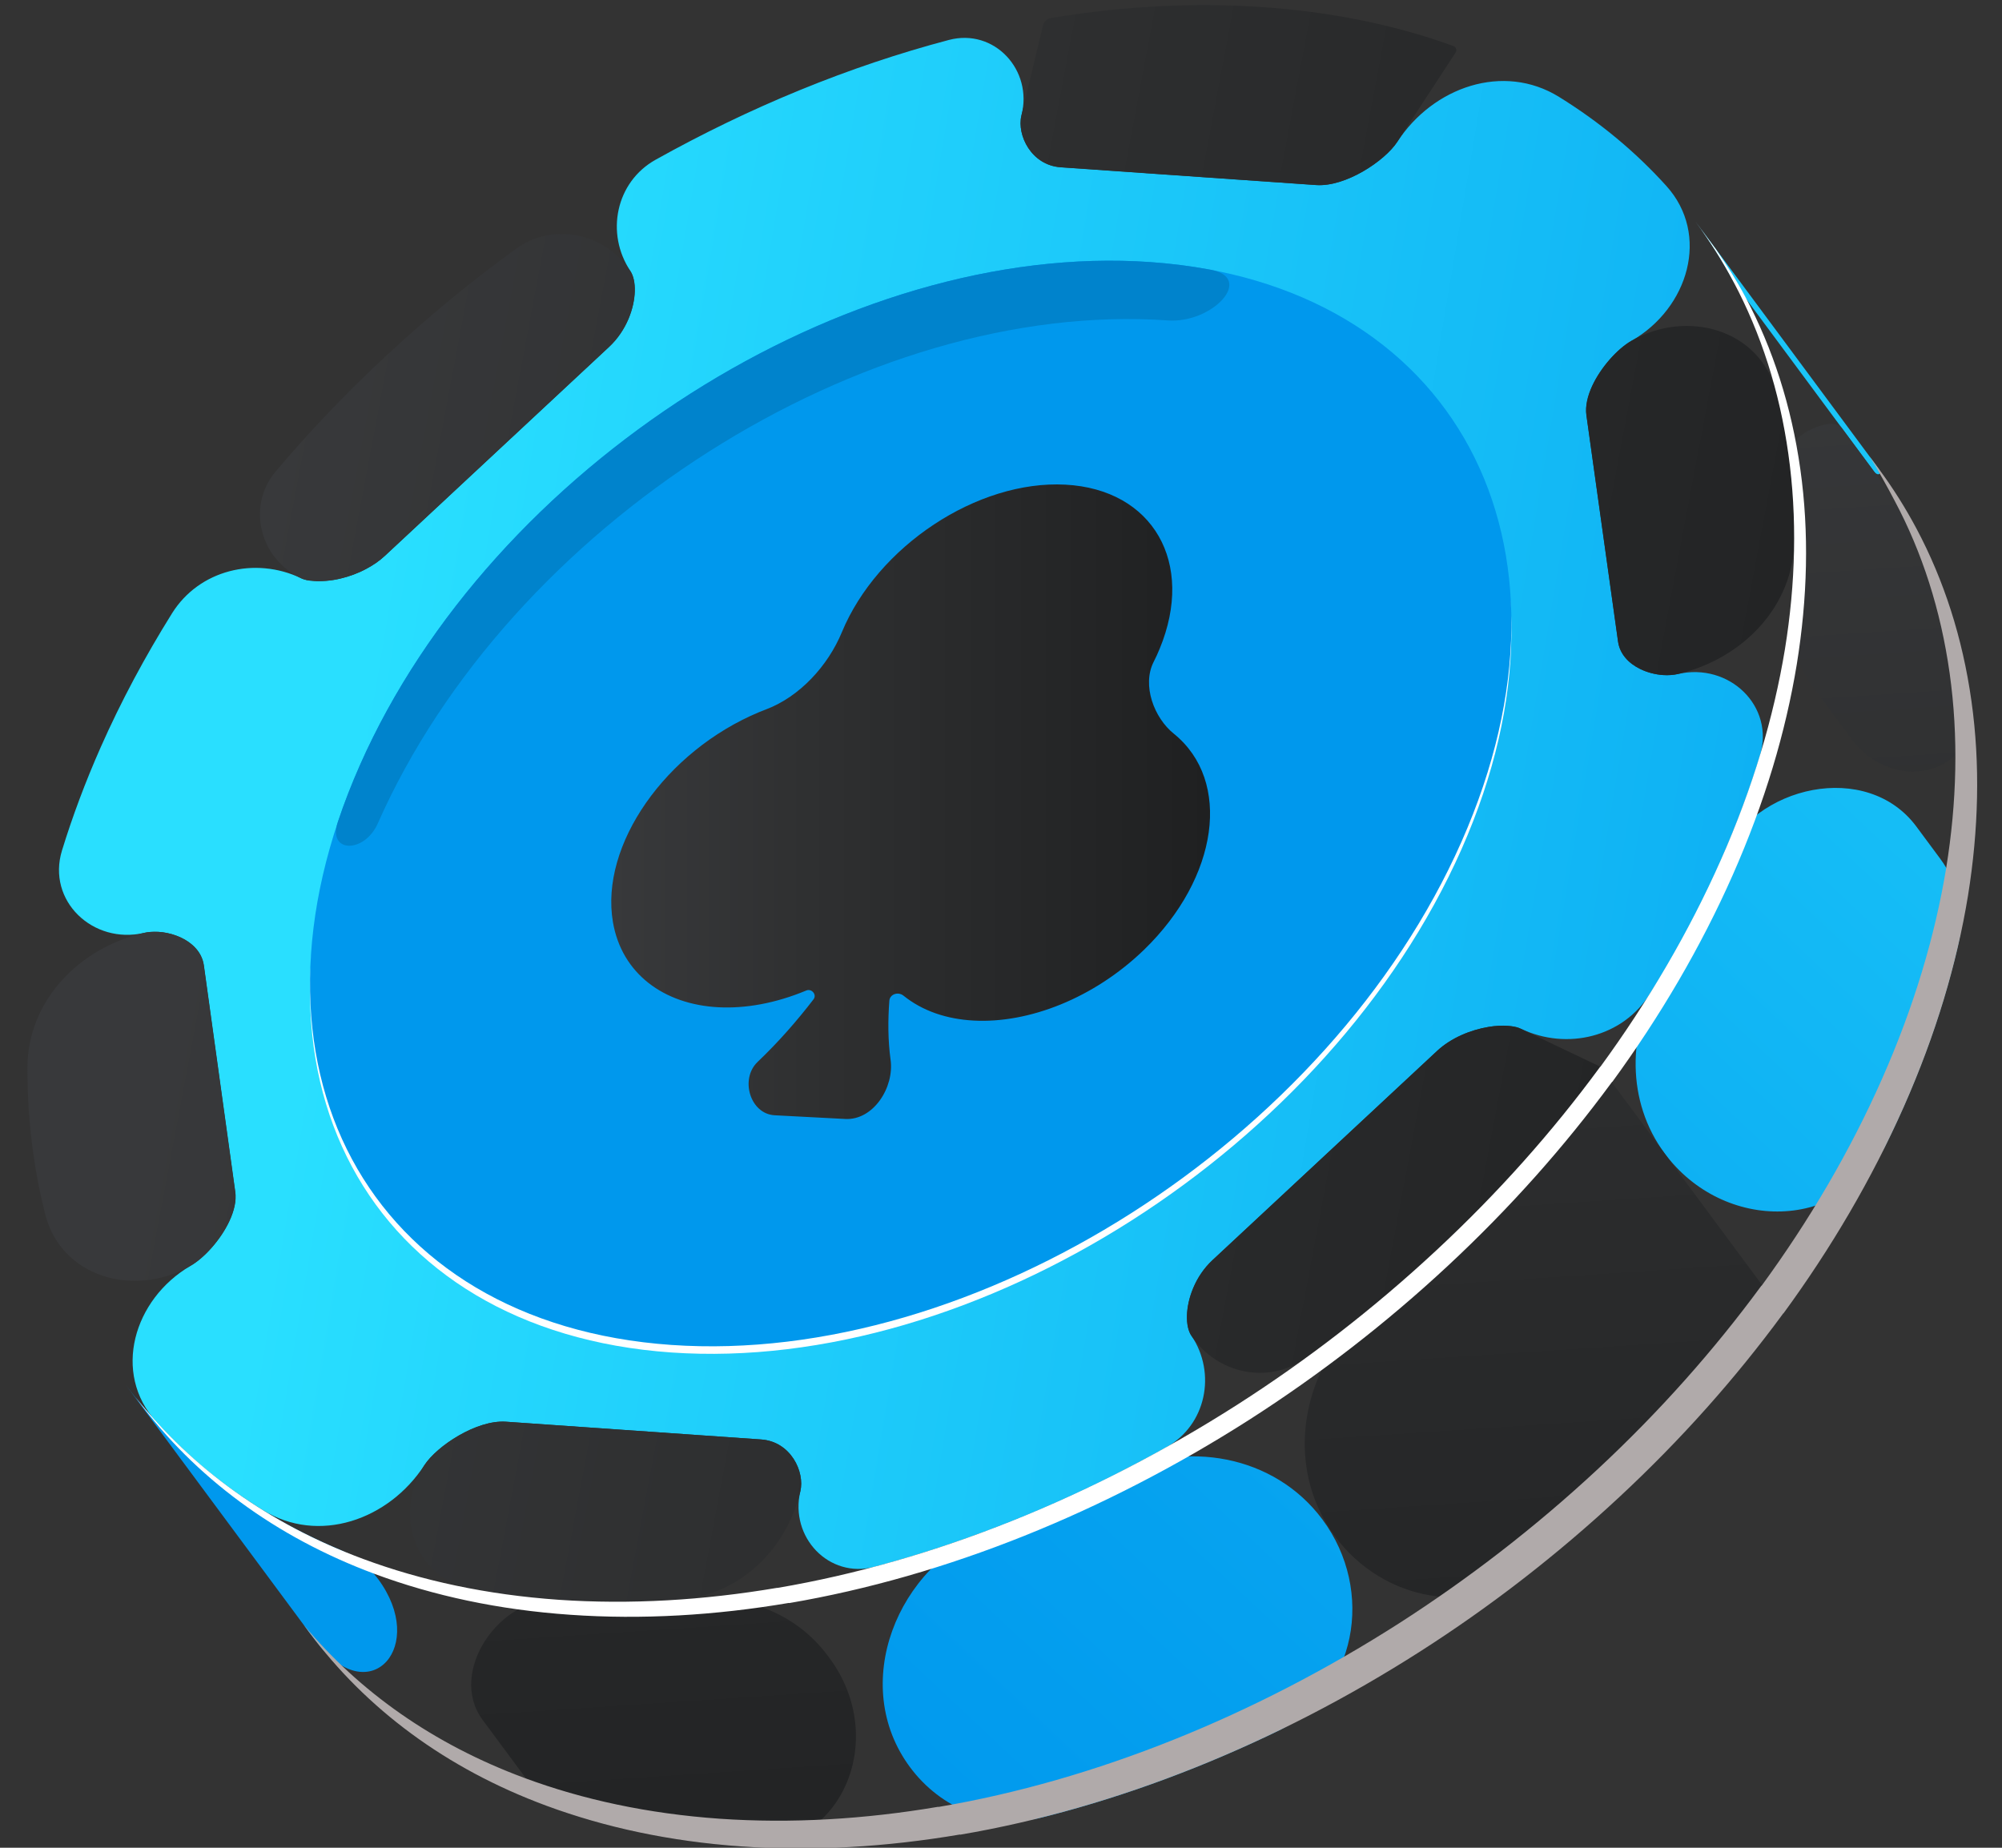 <svg width="26" height="24" viewBox="0 0 26 24" fill="none" xmlns="http://www.w3.org/2000/svg">
<rect x="0" y="0" width="26" height="24" fill="#333333" stroke="none"/>
<path d="M22.021 2.88C22.813 3.948 23.605 5.016 24.396 6.085C24.448 6.154 24.39 6.193 24.338 6.124L22.53 3.684C22.521 3.672 22.514 3.659 22.507 3.646C22.363 3.379 22.201 3.123 22.021 2.88Z" fill="url(#paint0_linear_363_8477)"/>
<path d="M4.013 21.198C3.221 20.13 2.429 19.061 1.638 17.993C2.317 18.91 3.254 19.643 4.415 20.13C4.61 20.212 4.784 20.339 4.91 20.509C5.555 21.38 4.813 22.211 4.139 21.362C4.096 21.308 4.054 21.253 4.013 21.198Z" fill="url(#paint1_linear_363_8477)"/>
<path d="M23.227 5.899C23.197 5.682 23.789 5.382 23.919 5.558L24.878 6.853C24.887 6.865 24.895 6.877 24.902 6.89C25.248 7.549 25.488 8.289 25.602 9.104C25.734 10.044 24.608 10.356 24.043 9.594L23.541 8.916C23.311 8.606 23.222 8.218 23.26 7.834C23.324 7.179 23.316 6.531 23.227 5.899Z" fill="url(#paint2_linear_363_8477)"/>
<path d="M9.013 20.762C9.681 20.705 10.347 20.963 10.746 21.501L10.774 21.538C11.551 22.587 10.934 24.074 9.631 23.983C8.825 23.927 8.079 23.782 7.399 23.56C7.198 23.495 7.027 23.363 6.901 23.194L6.267 22.338C5.81 21.721 6.489 20.725 7.256 20.778C7.834 20.819 8.422 20.812 9.013 20.762Z" fill="url(#paint3_linear_363_8477)"/>
<path d="M21.79 8.755C21.731 8.768 21.666 8.773 21.598 8.768C21.498 8.761 21.394 8.735 21.301 8.689C21.154 8.617 21.037 8.497 21.014 8.332L20.603 5.392C20.587 5.275 20.619 5.143 20.679 5.014C20.793 4.767 21.008 4.53 21.187 4.428C21.929 4.003 22.213 3.047 21.64 2.414C21.242 1.973 20.776 1.586 20.248 1.259C19.525 0.811 18.612 1.129 18.147 1.842C17.985 2.09 17.475 2.431 17.092 2.404L13.774 2.173C13.394 2.146 13.205 1.757 13.265 1.502C13.419 0.911 12.913 0.363 12.323 0.519C11.024 0.862 9.737 1.392 8.514 2.075C7.998 2.363 7.86 3.031 8.188 3.522C8.268 3.643 8.267 3.895 8.163 4.142C8.108 4.272 8.025 4.4 7.909 4.508L5.002 7.217C4.929 7.286 4.845 7.343 4.757 7.389C4.649 7.447 4.535 7.488 4.425 7.514C4.299 7.545 4.178 7.555 3.985 7.535C3.956 7.529 3.931 7.521 3.91 7.51C3.311 7.225 2.587 7.403 2.235 7.965C1.884 8.527 1.573 9.107 1.309 9.703C1.108 10.157 0.941 10.605 0.805 11.047C0.605 11.7 1.207 12.271 1.872 12.117C1.923 12.105 1.98 12.101 2.063 12.104C2.138 12.109 2.215 12.125 2.288 12.152C2.468 12.218 2.621 12.348 2.648 12.538L3.056 15.48C3.073 15.596 3.041 15.728 2.981 15.857C2.867 16.104 2.651 16.341 2.474 16.442C1.734 16.875 1.454 17.834 2.03 18.468C2.426 18.905 2.889 19.29 3.414 19.614C4.137 20.062 5.049 19.743 5.512 19.03C5.674 18.782 6.187 18.442 6.568 18.466L9.886 18.697C10.269 18.724 10.455 19.116 10.394 19.37C10.253 19.965 10.765 20.508 11.356 20.351C12.648 20.007 13.929 19.478 15.146 18.799C15.663 18.51 15.802 17.84 15.473 17.348C15.393 17.229 15.393 16.976 15.498 16.729C15.552 16.6 15.635 16.471 15.75 16.365L18.661 13.653C18.848 13.478 19.104 13.377 19.329 13.339C19.421 13.323 19.508 13.319 19.619 13.328C19.672 13.334 19.716 13.345 19.752 13.362C20.353 13.648 21.078 13.47 21.429 12.906C21.778 12.345 22.087 11.764 22.351 11.169C22.552 10.715 22.719 10.266 22.855 9.823C23.055 9.171 22.454 8.601 21.79 8.755Z" fill="url(#paint4_linear_363_8477)"/>
<path d="M22.348 11.169C22.782 10.188 24.25 9.875 24.888 10.736L25.195 11.15C25.425 11.461 25.524 11.853 25.439 12.231C25.282 12.927 25.045 13.644 24.723 14.373C24.652 14.534 24.578 14.693 24.5 14.851C23.935 16.004 22.383 16.012 21.619 14.981C21.122 14.311 21.131 13.402 21.559 12.687C21.854 12.194 22.118 11.687 22.348 11.169Z" fill="url(#paint5_linear_363_8477)"/>
<path d="M14.456 19.163C15.39 18.694 16.552 18.897 17.175 19.737C17.861 20.663 17.622 21.988 16.584 22.489C15.591 22.968 14.567 23.346 13.537 23.605C12.887 23.769 12.216 23.491 11.818 22.953C11.027 21.887 11.64 20.329 12.881 19.857C13.413 19.655 13.939 19.422 14.456 19.163Z" fill="url(#paint6_linear_363_8477)"/>
<path d="M5 7.217L7.907 4.507C8.023 4.4 8.106 4.271 8.161 4.142C8.266 3.894 8.266 3.642 8.186 3.522C7.854 3.024 7.181 2.881 6.697 3.234C6.114 3.659 5.547 4.124 5.006 4.63C4.489 5.11 4.015 5.609 3.583 6.12C3.2 6.573 3.372 7.255 3.908 7.51C3.93 7.52 3.955 7.528 3.983 7.535C3.997 7.538 4.012 7.541 4.028 7.543C4.043 7.545 4.06 7.547 4.077 7.548C4.176 7.555 4.297 7.544 4.423 7.514C4.533 7.488 4.647 7.447 4.755 7.389C4.843 7.342 4.927 7.285 5 7.217Z" fill="url(#paint7_linear_363_8477)"/>
<path d="M18.147 1.841L18.904 0.683C18.924 0.652 18.91 0.611 18.876 0.599C18.781 0.564 18.683 0.53 18.584 0.498C17.919 0.286 17.191 0.148 16.405 0.093C15.645 0.04 14.868 0.067 14.086 0.169C13.941 0.189 13.794 0.21 13.648 0.234C13.598 0.243 13.557 0.281 13.545 0.33L13.265 1.501C13.205 1.756 13.394 2.145 13.774 2.172L17.092 2.403C17.476 2.43 17.986 2.089 18.147 1.841Z" fill="url(#paint8_linear_363_8477)"/>
<path d="M2.646 12.538C2.619 12.348 2.465 12.218 2.286 12.152C2.213 12.125 2.136 12.109 2.061 12.104C2.053 12.103 2.044 12.103 2.036 12.103C1.978 12.101 1.921 12.105 1.87 12.117C1.026 12.312 0.358 13.001 0.356 13.867C0.356 14.24 0.38 14.609 0.431 14.973C0.469 15.25 0.522 15.519 0.589 15.778C0.799 16.591 1.743 16.859 2.472 16.442C2.649 16.341 2.865 16.104 2.98 15.857C3.039 15.728 3.071 15.596 3.054 15.48L2.646 12.538Z" fill="url(#paint9_linear_363_8477)"/>
<path d="M23.227 5.899C23.189 5.622 23.135 5.353 23.068 5.093C22.858 4.281 21.914 4.011 21.186 4.427C21.008 4.53 20.791 4.767 20.677 5.013C20.618 5.142 20.586 5.274 20.602 5.391L21.013 8.332C21.036 8.497 21.153 8.617 21.3 8.689C21.392 8.734 21.497 8.761 21.597 8.768C21.664 8.772 21.73 8.768 21.788 8.755C22.631 8.559 23.3 7.873 23.302 7.007C23.303 6.634 23.279 6.264 23.227 5.899Z" fill="url(#paint10_linear_363_8477)"/>
<path d="M9.886 18.697L6.567 18.466C6.186 18.442 5.674 18.782 5.512 19.031C5.105 19.655 5.386 20.497 6.119 20.634C6.483 20.703 6.862 20.751 7.256 20.779C7.77 20.814 8.293 20.813 8.818 20.777C9.597 20.724 10.213 20.131 10.394 19.371C10.454 19.115 10.268 18.724 9.886 18.697Z" fill="url(#paint11_linear_363_8477)"/>
<path d="M19.618 13.328C19.606 13.326 19.594 13.325 19.581 13.324C19.506 13.319 19.419 13.323 19.328 13.339C19.102 13.377 18.846 13.478 18.66 13.653L15.749 16.365C15.634 16.471 15.55 16.6 15.496 16.729C15.392 16.976 15.391 17.229 15.471 17.348C15.804 17.846 16.477 17.989 16.961 17.636C17.544 17.212 18.111 16.747 18.653 16.242C19.462 15.489 20.167 14.693 20.768 13.876C20.776 13.865 20.772 13.85 20.76 13.844L19.751 13.363C19.715 13.345 19.67 13.334 19.618 13.328Z" fill="url(#paint12_linear_363_8477)"/>
<path d="M20.767 13.875C20.775 13.865 20.79 13.865 20.798 13.875L23.142 17.039C23.151 17.051 23.151 17.068 23.142 17.08C22.541 17.897 21.836 18.694 21.027 19.447C20.679 19.77 20.321 20.078 19.955 20.369C19.136 21.02 17.961 20.797 17.338 19.956C16.652 19.03 16.901 17.724 17.792 16.993C18.084 16.753 18.371 16.503 18.652 16.242C19.461 15.489 20.166 14.693 20.767 13.875Z" fill="url(#paint13_linear_363_8477)"/>
<path d="M14.939 3.501C10.989 3.226 6.393 6.152 4.675 10.036C2.957 13.919 4.768 17.291 8.718 17.567C12.668 17.842 17.262 14.915 18.98 11.032C20.697 7.149 18.889 3.777 14.939 3.501Z" fill="white"/>
<path d="M14.939 3.404C10.989 3.128 6.393 6.054 4.675 9.938C2.957 13.821 4.768 17.193 8.718 17.469C12.668 17.744 17.262 14.818 18.98 10.934C20.697 7.051 18.889 3.679 14.939 3.404Z" fill="#0098ED"/>
<path d="M15.247 9.532C14.985 9.323 14.831 8.899 14.981 8.6C15.01 8.544 15.036 8.486 15.06 8.428C15.523 7.31 14.974 6.355 13.835 6.295C12.695 6.235 11.396 7.094 10.933 8.212C10.754 8.645 10.388 9.048 9.949 9.214C9.919 9.225 9.89 9.237 9.86 9.249C8.642 9.758 7.79 10.976 7.96 11.976C8.074 12.645 8.619 13.046 9.331 13.083C9.681 13.101 10.072 13.032 10.472 12.865C10.541 12.837 10.611 12.919 10.566 12.979C10.358 13.25 10.115 13.53 9.839 13.793C9.607 14.014 9.741 14.469 10.061 14.486L10.978 14.534C11.341 14.553 11.616 14.125 11.566 13.765C11.531 13.511 11.531 13.249 11.55 12.998C11.557 12.912 11.664 12.878 11.732 12.931C11.98 13.132 12.298 13.238 12.647 13.256C13.36 13.294 14.206 12.966 14.857 12.337C15.826 11.398 16 10.144 15.247 9.532Z" fill="url(#paint14_linear_363_8477)"/>
<path d="M4.906 10.696C6.624 6.813 11.22 3.886 15.169 4.162C15.748 4.202 16.295 3.612 15.725 3.504C15.473 3.457 15.211 3.423 14.938 3.404C10.988 3.128 6.392 6.055 4.674 9.938C4.564 10.187 4.468 10.434 4.387 10.678C4.252 11.083 4.733 11.086 4.906 10.696Z" fill="#0083CC"/>
<path d="M25.603 9.104C25.487 8.28 25.244 7.534 24.892 6.871C24.746 6.596 24.581 6.334 24.396 6.085C24.358 6.033 24.32 5.981 24.281 5.929C24.4 6.122 24.513 6.328 24.609 6.51C24.962 7.174 25.204 7.92 25.32 8.744C25.436 9.568 25.414 10.419 25.275 11.276C25.13 12.156 24.857 13.075 24.442 14.013C24.027 14.952 23.498 15.852 22.879 16.699C22.879 16.699 22.878 16.699 22.878 16.699L22.877 16.698C22.876 16.698 22.876 16.698 22.876 16.699C22.876 16.699 22.876 16.699 22.876 16.699C22.871 16.706 22.866 16.713 22.861 16.719C22.259 17.537 21.555 18.333 20.746 19.086C19.93 19.845 19.061 20.513 18.163 21.089C16.294 22.283 14.234 23.122 12.188 23.47C12.187 23.47 12.187 23.469 12.186 23.469C12.186 23.468 12.185 23.468 12.184 23.468C11.229 23.63 10.276 23.687 9.347 23.623C8.418 23.558 7.569 23.375 6.81 23.093C5.628 22.655 4.664 21.971 3.944 21.104C3.968 21.135 3.991 21.166 4.014 21.198C4.752 22.193 5.791 22.971 7.093 23.453C7.853 23.735 8.701 23.918 9.631 23.983C10.559 24.048 11.513 23.99 12.467 23.828C12.468 23.828 12.469 23.828 12.469 23.829C12.47 23.83 12.471 23.83 12.471 23.83C14.517 23.482 16.577 22.644 18.446 21.449C19.345 20.874 20.214 20.205 21.029 19.446C21.838 18.694 22.543 17.897 23.144 17.08C23.149 17.073 23.154 17.066 23.159 17.059C23.16 17.059 23.16 17.059 23.159 17.059C23.159 17.058 23.16 17.058 23.16 17.058L23.161 17.059C23.162 17.059 23.162 17.059 23.162 17.059C23.782 16.212 24.31 15.312 24.726 14.373C25.141 13.435 25.414 12.517 25.558 11.636C25.696 10.779 25.719 9.928 25.603 9.104Z" fill="#B0AAAA"/>
<path d="M22.503 11.365C22.918 10.426 23.191 9.508 23.335 8.628C23.474 7.77 23.497 6.919 23.381 6.095C23.265 5.272 23.023 4.526 22.67 3.862C22.556 3.646 22.425 3.441 22.287 3.241C22.198 3.121 22.109 3.001 22.02 2.88C22.205 3.129 22.37 3.391 22.516 3.666C22.868 4.33 23.111 5.076 23.226 5.9C23.342 6.723 23.32 7.575 23.181 8.432C23.036 9.312 22.764 10.23 22.349 11.169C21.933 12.108 21.404 13.008 20.785 13.855C20.785 13.855 20.785 13.855 20.785 13.855C20.785 13.856 20.784 13.857 20.784 13.856L20.783 13.856C20.783 13.855 20.782 13.855 20.782 13.856C20.777 13.862 20.772 13.869 20.767 13.876C20.166 14.693 19.461 15.49 18.652 16.242C17.837 17.001 16.968 17.67 16.069 18.245C14.201 19.439 12.142 20.277 10.097 20.625C10.096 20.625 10.095 20.625 10.095 20.625C10.095 20.624 10.094 20.624 10.093 20.624C9.137 20.786 8.183 20.843 7.254 20.779C6.325 20.714 5.476 20.531 4.717 20.249C3.485 19.793 2.491 19.069 1.763 18.15C1.772 18.163 1.782 18.176 1.792 18.189C2.53 19.184 3.569 19.962 4.871 20.445C5.631 20.727 6.479 20.91 7.408 20.974C8.337 21.039 9.291 20.982 10.245 20.82C10.246 20.82 10.247 20.82 10.247 20.821C10.248 20.821 10.248 20.822 10.249 20.822C12.295 20.473 14.355 19.635 16.224 18.441C17.123 17.865 17.992 17.197 18.807 16.438C19.616 15.685 20.32 14.889 20.922 14.071C20.927 14.065 20.932 14.058 20.937 14.051C20.937 14.051 20.937 14.051 20.937 14.051C20.937 14.05 20.937 14.05 20.938 14.05L20.939 14.051C20.939 14.051 20.94 14.051 20.94 14.051C21.559 13.203 22.088 12.303 22.503 11.365Z" fill="white"/>
<defs>
<linearGradient id="paint0_linear_363_8477" x1="30.913" y1="-3.089" x2="8.256" y2="21.113" gradientUnits="userSpaceOnUse">
<stop stop-color="#29DFFF"/>
<stop offset="0.147" stop-color="#22D3FC"/>
<stop offset="0.711" stop-color="#09A8F1"/>
<stop offset="1" stop-color="#0098ED"/>
</linearGradient>
<linearGradient id="paint1_linear_363_8477" x1="28.647" y1="-5.214" x2="5.987" y2="18.991" gradientUnits="userSpaceOnUse">
<stop stop-color="#29DFFF"/>
<stop offset="0.147" stop-color="#22D3FC"/>
<stop offset="0.711" stop-color="#09A8F1"/>
<stop offset="1" stop-color="#0098ED"/>
</linearGradient>
<linearGradient id="paint2_linear_363_8477" x1="23.894" y1="3.736" x2="25.387" y2="26.24" gradientUnits="userSpaceOnUse">
<stop stop-color="#38393B"/>
<stop offset="0.326" stop-color="#2F3031"/>
<stop offset="1" stop-color="#1F2021"/>
</linearGradient>
<linearGradient id="paint3_linear_363_8477" x1="7.452" y1="4.827" x2="8.946" y2="27.332" gradientUnits="userSpaceOnUse">
<stop stop-color="#38393B"/>
<stop offset="0.326" stop-color="#2F3031"/>
<stop offset="1" stop-color="#1F2021"/>
</linearGradient>
<linearGradient id="paint4_linear_363_8477" x1="4.637" y1="9.229" x2="34.711" y2="14.276" gradientUnits="userSpaceOnUse">
<stop stop-color="#29DFFF"/>
<stop offset="0.147" stop-color="#22D3FC"/>
<stop offset="0.711" stop-color="#09A8F1"/>
<stop offset="1" stop-color="#0098ED"/>
</linearGradient>
<linearGradient id="paint5_linear_363_8477" x1="34.686" y1="0.444" x2="12.028" y2="24.648" gradientUnits="userSpaceOnUse">
<stop stop-color="#29DFFF"/>
<stop offset="0.147" stop-color="#22D3FC"/>
<stop offset="0.711" stop-color="#09A8F1"/>
<stop offset="1" stop-color="#0098ED"/>
</linearGradient>
<linearGradient id="paint6_linear_363_8477" x1="34.08" y1="-0.124" x2="11.421" y2="24.08" gradientUnits="userSpaceOnUse">
<stop stop-color="#29DFFF"/>
<stop offset="0.147" stop-color="#22D3FC"/>
<stop offset="0.711" stop-color="#09A8F1"/>
<stop offset="1" stop-color="#0098ED"/>
</linearGradient>
<linearGradient id="paint7_linear_363_8477" x1="3.72" y1="4.692" x2="27.048" y2="9.07" gradientUnits="userSpaceOnUse">
<stop stop-color="#38393B"/>
<stop offset="0.326" stop-color="#2F3031"/>
<stop offset="1" stop-color="#1F2021"/>
</linearGradient>
<linearGradient id="paint8_linear_363_8477" x1="4.759" y1="-0.838" x2="28.089" y2="3.539" gradientUnits="userSpaceOnUse">
<stop stop-color="#38393B"/>
<stop offset="0.326" stop-color="#2F3031"/>
<stop offset="1" stop-color="#1F2021"/>
</linearGradient>
<linearGradient id="paint9_linear_363_8477" x1="1.843" y1="14.696" x2="25.174" y2="19.073" gradientUnits="userSpaceOnUse">
<stop stop-color="#38393B"/>
<stop offset="0.326" stop-color="#2F3031"/>
<stop offset="1" stop-color="#1F2021"/>
</linearGradient>
<linearGradient id="paint10_linear_363_8477" x1="4.067" y1="2.844" x2="27.395" y2="7.221" gradientUnits="userSpaceOnUse">
<stop stop-color="#38393B"/>
<stop offset="0.326" stop-color="#2F3031"/>
<stop offset="1" stop-color="#1F2021"/>
</linearGradient>
<linearGradient id="paint11_linear_363_8477" x1="1.153" y1="18.378" x2="24.481" y2="22.756" gradientUnits="userSpaceOnUse">
<stop stop-color="#38393B"/>
<stop offset="0.326" stop-color="#2F3031"/>
<stop offset="1" stop-color="#1F2021"/>
</linearGradient>
<linearGradient id="paint12_linear_363_8477" x1="2.188" y1="12.848" x2="25.518" y2="17.226" gradientUnits="userSpaceOnUse">
<stop stop-color="#38393B"/>
<stop offset="0.326" stop-color="#2F3031"/>
<stop offset="1" stop-color="#1F2021"/>
</linearGradient>
<linearGradient id="paint13_linear_363_8477" x1="18.712" y1="4.079" x2="20.206" y2="26.584" gradientUnits="userSpaceOnUse">
<stop stop-color="#38393B"/>
<stop offset="0.326" stop-color="#2F3031"/>
<stop offset="1" stop-color="#1F2021"/>
</linearGradient>
<linearGradient id="paint14_linear_363_8477" x1="7.939" y1="10.436" x2="15.715" y2="10.436" gradientUnits="userSpaceOnUse">
<stop stop-color="#38393B"/>
<stop offset="0.326" stop-color="#2F3031"/>
<stop offset="1" stop-color="#1F2021"/>
</linearGradient>
</defs>
</svg>

